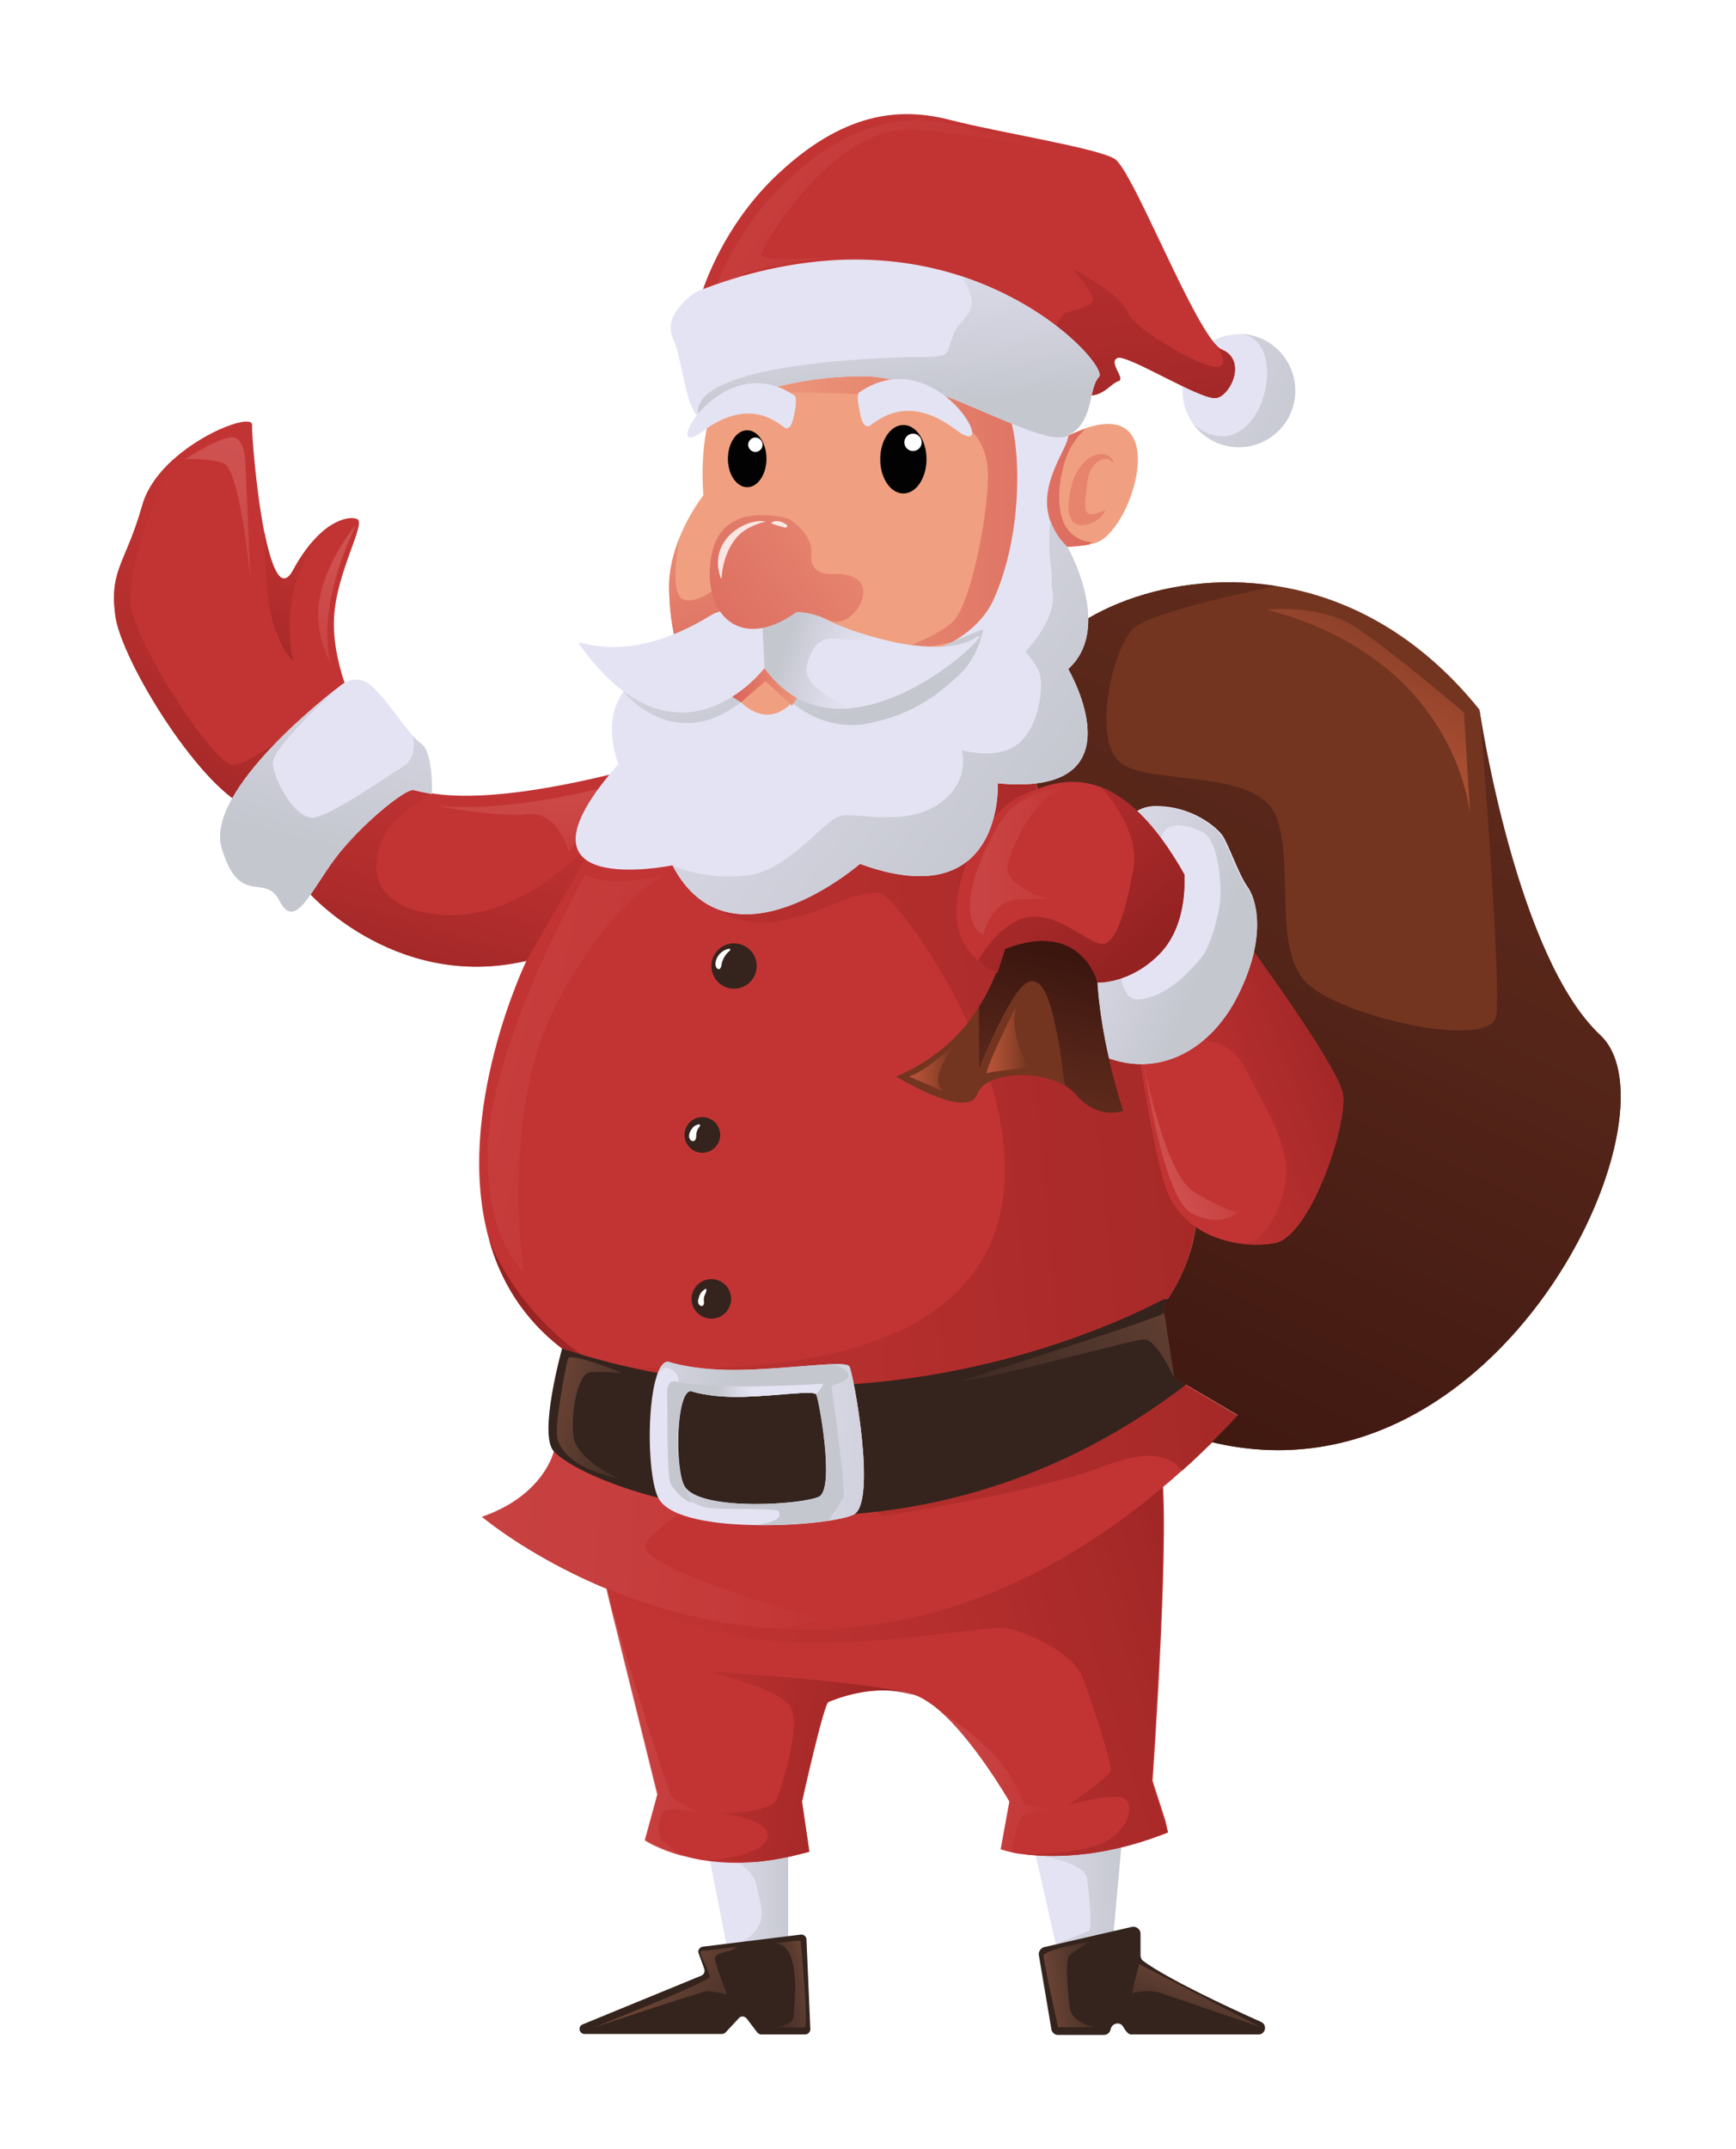 <svg width="274" height="339" viewBox="0 0 274 339" fill="none" xmlns="http://www.w3.org/2000/svg">
<g filter="url(#filter0_d_1_8834)">
<path d="M162.439 284.132L168.069 309.011L174.993 308.326L177.579 280.708L162.439 284.132Z" fill="#E4E3F3"/>
<path d="M163.504 288.697C163.504 288.697 171.112 289.534 171.569 292.349C171.949 295.164 172.406 300.261 171.873 300.566C171.341 300.87 166.7 302.62 166.7 302.62H175.601L176.971 287.403L169.515 285.045L163.504 288.697Z" fill="url(#paint0_linear_1_8834)"/>
<path d="M199.034 314.945C193.404 312.434 184.351 308.174 180.47 305.359C180.166 305.13 180.014 304.826 180.014 304.446V301.022C180.014 300.337 179.329 299.805 178.644 299.957L164.798 303.152C164.265 303.304 163.885 303.837 163.961 304.37L165.939 316.086C166.015 316.619 166.471 316.999 167.004 316.999H174.232C174.764 316.999 175.221 316.619 175.297 316.086C175.525 315.097 176.818 314.869 177.275 315.706C177.655 316.391 178.112 316.923 178.492 316.923H198.578C199.719 316.999 200.1 315.401 199.034 314.945Z" fill="#34241D"/>
<path d="M171.873 302.315C171.873 302.315 164.721 303.533 164.721 304.522C164.721 305.511 167.004 315.782 167.004 315.782H172.862C172.862 315.782 169.134 315.173 168.83 312.663C168.526 310.152 168.069 304.826 168.83 304.37C169.515 303.913 171.873 302.315 171.873 302.315Z" fill="url(#paint1_linear_1_8834)"/>
<path d="M179.786 305.814L178.645 310.455C178.645 310.455 181.155 309.619 183.438 310.455C185.72 311.292 199.035 315.781 199.035 315.781L179.786 305.814Z" fill="url(#paint2_linear_1_8834)"/>
<path d="M124.398 278.884V307.719L115.801 308.48L110.703 282.688L124.398 278.884Z" fill="#E4E3F3"/>
<path d="M124.398 286.72V303.23L123.409 304.904C123.409 304.904 112.377 304.98 117.094 302.317C121.887 299.654 119.833 296.078 119.453 293.643C119.072 291.209 116.485 289.839 116.485 289.839L123.941 285.198L124.398 286.72Z" fill="url(#paint3_linear_1_8834)"/>
<path d="M110.931 303.078L126.376 301.176C126.832 301.1 127.289 301.48 127.289 301.937L127.898 316.088C127.898 316.544 127.517 316.925 127.061 316.925H120.137C119.909 316.925 119.681 316.773 119.529 316.62L117.855 314.414C117.55 314.034 116.942 313.958 116.637 314.338L114.507 316.62C114.355 316.773 114.127 316.849 113.899 316.849H92.291C91.378 316.849 91.15 315.631 91.987 315.327L110.703 307.643C111.083 307.491 111.312 307.034 111.16 306.578L110.247 304.067C110.094 303.686 110.399 303.154 110.931 303.078Z" fill="#34241D"/>
<path d="M115.192 303.763C115.192 303.763 112.833 304.067 112.833 304.904C112.833 305.741 114.735 310.61 114.735 310.61C114.735 310.61 112.225 310.078 111.616 310.078C111.007 310.078 93.813 315.784 93.813 315.784C93.813 315.784 111.92 308.632 111.996 307.871C112.073 307.11 110.094 303.763 110.627 303.763C111.084 303.763 116.485 303.078 116.485 303.078L115.192 303.763Z" fill="url(#paint4_linear_1_8834)"/>
<path d="M121.583 302.622C121.583 302.622 126.376 302.013 126.376 302.165C126.376 302.317 127.669 315.632 126.985 315.784C126.3 315.936 122.344 315.784 122.344 315.784C122.344 315.784 125.159 315.556 125.235 314.11C125.311 312.664 126.833 301.632 121.583 302.622Z" fill="url(#paint5_linear_1_8834)"/>
<path d="M184.351 285.046C184.046 285.198 183.666 285.35 183.362 285.426C173.395 289.23 165.558 289.002 161.298 288.469H161.222C160.613 288.393 160.08 288.317 159.624 288.165C158.559 287.937 157.95 287.709 157.95 287.709L159.32 280.177C159.32 280.177 153.613 270.286 148.059 265.645C147.07 264.808 146.005 264.123 145.092 263.667C144.712 263.515 144.407 263.362 144.027 263.286C138.017 261.308 131.55 264.123 130.789 264.427C130.028 264.732 126.604 280.177 126.604 280.177L127.745 288.089C124.778 288.926 121.963 289.459 119.453 289.687C116.485 289.991 113.899 289.839 111.692 289.535C110.323 289.382 109.029 289.078 107.964 288.774C103.932 287.709 101.801 286.263 101.801 286.263L103.78 279.035L95.715 246.548V246.472L94.65 242.059C95.715 242.212 96.704 242.364 97.769 242.44C144.712 247.994 183.133 226.995 183.133 226.995C184.959 233.919 181.916 276.905 181.916 276.905L183.97 283.296L184.351 285.046Z" fill="#C23434"/>
<path d="M143.951 263.363C137.94 261.385 131.473 264.2 130.713 264.504C129.952 264.808 126.528 280.253 126.528 280.253L127.745 288.089C124.778 288.926 121.963 289.459 119.453 289.687L111.692 289.535C111.92 289.535 120.442 288.774 121.126 285.883C121.887 282.916 113.746 282.079 113.746 282.079C113.746 282.079 121.735 281.927 122.572 279.797C123.409 277.742 126.832 267.319 124.398 264.732C121.887 262.145 111.692 259.635 111.692 259.635C111.692 259.635 140.527 261.537 143.951 263.363Z" fill="url(#paint6_linear_1_8834)"/>
<path opacity="0.5" d="M104.616 286.415C105.529 287.024 107.736 288.774 107.888 288.85C103.856 287.784 101.725 286.339 101.725 286.339L103.703 279.111L95.639 246.624C96.095 248.07 105.149 278.807 106.366 279.72C107.584 280.633 110.475 281.926 110.627 282.002C110.399 281.926 105.073 280.709 104.464 282.002C103.932 283.296 103.703 285.73 104.616 286.415Z" fill="url(#paint7_linear_1_8834)"/>
<path opacity="0.5" d="M166.547 281.394C166.547 281.394 161.754 281.774 161.145 282.839C160.537 283.904 159.624 288.165 159.624 288.165C158.559 287.937 157.95 287.708 157.95 287.708L159.319 280.176C159.319 280.176 153.613 270.286 148.059 265.645C151.103 267.699 155.744 271.122 158.026 274.166C161.678 278.959 161.069 280.481 161.982 280.633C162.895 280.861 166.547 281.394 166.547 281.394Z" fill="url(#paint8_linear_1_8834)"/>
<path d="M184.351 285.045L183.361 285.425C173.395 289.229 165.558 289.001 161.298 288.469H161.222C161.222 288.469 170.047 288.621 174.079 286.719C178.112 284.817 179.101 280.708 177.503 279.719C175.905 278.73 168.602 280.708 168.602 280.708C168.602 280.708 174.992 276.372 175.297 275.382C175.601 274.393 172.253 264.198 170.808 260.47C169.286 256.818 162.743 253.775 159.396 252.938C155.972 252.101 137.18 256.286 121.963 254.916C106.747 253.547 95.639 246.471 95.639 246.471L97.617 242.515C144.56 248.069 182.981 227.07 182.981 227.07C184.807 233.994 181.764 276.98 181.764 276.98L184.351 285.045Z" fill="url(#paint9_linear_1_8834)"/>
<path d="M195.383 219.31C194.013 220.756 192.644 222.201 191.274 223.571C189.676 225.092 188.155 226.614 186.557 227.983C163.428 248.678 141.136 254.004 122.648 252.938C95.03 251.341 76.086 235.287 76.086 235.287C85.9 231.864 87.422 224.94 87.422 224.94L90.922 223.875L94.346 222.886L93.356 220.375L88.715 208.735C82.477 203.942 78.901 197.855 77.151 191.388C71.597 171.302 83.085 147.565 83.085 147.565C62.239 152.434 47.859 136.533 47.099 134.707C46.338 132.881 48.392 115.458 65.358 120.556C66.271 120.86 67.26 121.012 68.249 121.164C86.661 123.979 124.398 109.448 124.398 109.448C131.474 107.013 142.582 107.317 153.994 111.121C156.885 112.034 159.776 113.252 162.591 114.621C163.124 119.414 164.645 122.458 164.645 122.458C168.449 121.621 171.569 121.469 174.156 121.773C175.753 122.99 177.275 124.284 178.721 125.653C181.155 127.936 183.133 130.751 184.731 133.946C186.329 137.141 187.47 140.641 188.383 144.369C189.905 150.684 190.513 157.608 190.665 164.151C190.894 177.465 188.992 189.41 188.231 192.225C186.709 198.159 183.59 201.963 183.59 201.963L185.34 213.3L195.383 219.31Z" fill="#C23434"/>
<path d="M195.382 219.31C194.013 220.756 192.644 222.201 191.274 223.571C189.676 225.092 188.155 226.614 186.557 227.983C185.416 226.31 182.372 224.179 174.612 227.146C163.428 231.483 139.462 235.135 139.462 235.135L98.91 211.626C199.947 216.495 143.114 137.446 138.93 136.913C134.745 136.381 131.321 139.652 122.952 141.326C114.507 143 110.855 136.913 110.855 136.913V135.163L132.995 115.534C132.995 115.534 143.038 113.023 153.842 111.273C156.733 112.186 159.624 113.404 162.439 114.773C162.972 119.566 164.493 122.61 164.493 122.61C168.297 121.773 171.417 121.621 174.003 121.925C175.601 123.142 177.123 124.436 178.568 125.805C181.003 128.088 182.981 130.903 184.579 134.098C186.177 137.294 187.318 140.793 188.231 144.521C189.296 151.825 189.981 158.977 190.513 164.303C190.741 177.617 188.839 189.562 188.079 192.377C186.557 198.311 183.438 202.115 183.438 202.115L185.188 213.452L195.382 219.31Z" fill="url(#paint10_linear_1_8834)"/>
<path d="M94.802 127.251L83.085 147.565C62.239 152.434 47.859 136.533 47.099 134.707C46.338 132.881 48.392 115.458 65.358 120.556C66.271 120.86 67.26 121.012 68.249 121.164C68.249 121.164 63.837 123.827 61.706 126.186C59.576 128.544 55.391 138.967 69.314 140.261C83.009 141.63 94.422 127.707 94.802 127.251Z" fill="url(#paint11_linear_1_8834)"/>
<path opacity="0.5" d="M104.693 134.021C104.693 134.021 96.4 136.228 92.367 134.021C92.367 134.021 77.988 159.433 77.075 176.095C76.238 191.311 82.629 196.561 82.629 196.561C82.629 196.561 79.129 172.519 87.118 155.857C95.182 139.271 104.693 134.021 104.693 134.021Z" fill="url(#paint12_linear_1_8834)"/>
<path opacity="0.5" d="M129.8 251.493L122.648 252.862C95.03 251.265 76.086 235.211 76.086 235.211C85.9 231.864 87.422 224.94 87.422 224.94L90.922 223.875L114.812 230.722C114.812 230.722 104.084 235.744 101.878 239.472C99.595 243.276 129.8 251.493 129.8 251.493Z" fill="url(#paint13_linear_1_8834)"/>
<path d="M159.396 221.592L93.356 220.375L88.715 208.734C82.477 203.941 78.901 197.855 77.151 191.388C77.151 191.388 85.292 215.354 115.42 218.016C145.473 220.679 159.396 221.592 159.396 221.592Z" fill="url(#paint14_linear_1_8834)"/>
<path d="M69.086 123.142C69.086 123.142 78.597 124.968 83.314 124.436C88.031 123.903 89.781 130.294 89.781 130.294L97.389 119.643C97.389 119.643 81.792 124.284 69.086 123.142Z" fill="url(#paint15_linear_1_8834)"/>
<path d="M88.715 208.736C88.715 208.736 84.911 222.354 87.422 224.941C94.117 231.941 142.886 248.374 187.166 214.442C187.166 214.442 187.622 198.997 183.362 201.128C179.101 203.258 138.017 224.789 88.715 208.736Z" fill="#34241D"/>
<path d="M98.302 212.616C98.302 212.616 89.933 209.192 89.628 210.333C89.324 211.475 87.498 220.757 87.954 222.811C88.411 224.865 90.541 226.767 93.128 227.832C95.715 228.898 97.769 229.278 97.769 229.278C97.769 229.278 90.693 226.235 90.465 222.278C90.161 218.322 91.226 212.692 93.128 212.464C95.03 212.312 98.302 212.616 98.302 212.616Z" fill="url(#paint16_linear_1_8834)"/>
<path d="M151.635 213.833C151.635 213.833 180.623 204.703 183.514 203.257C184.731 202.649 185.34 213.376 185.34 213.376C185.34 213.376 182.601 207.29 180.623 207.29C178.644 207.29 156.124 213.681 151.635 213.833Z" fill="url(#paint17_linear_1_8834)"/>
<path d="M134.06 211.55C133.908 211.246 133.071 211.169 131.854 211.169C128.811 211.246 123.104 211.93 117.474 212.082C109.562 212.311 105.453 210.789 105.453 210.789C104.693 210.789 104.084 211.702 103.627 213.148C102.03 218.093 102.258 229.505 104.008 232.472C105.758 235.44 112.681 236.505 119.529 236.581C123.713 236.657 127.821 236.353 130.789 235.896C132.615 235.592 134.06 235.288 134.745 234.907C138.473 233.081 134.669 212.463 134.06 211.55ZM129.267 232.092C126.756 233.309 111.007 234.451 108.192 230.646C108.116 230.57 108.116 230.494 108.04 230.418C106.518 227.755 106.671 215.354 109.105 215.43C109.105 215.43 111.92 216.495 117.398 216.343C122.876 216.191 128.43 215.278 128.887 215.963C129.191 216.571 131.854 230.799 129.267 232.092Z" fill="#E4E3F3"/>
<path d="M134.06 211.55C133.452 210.561 125.387 211.854 117.474 212.082C109.562 212.311 105.453 210.789 105.453 210.789C104.693 210.789 104.084 211.702 103.627 213.148C103.704 212.995 104.464 211.398 105.606 211.854C106.823 212.387 107.051 212.919 107.051 213.908C107.051 214.898 105.149 215.43 105.301 216.115C105.453 216.876 105.377 228.44 105.834 229.886C106.29 231.331 109.486 233.69 112.301 233.918C115.116 234.146 122.8 233.842 122.952 234.451C123.028 235.059 123.713 235.82 119.453 236.581C126.148 236.657 132.843 235.82 134.745 234.907C138.473 233.081 134.669 212.463 134.06 211.55ZM129.267 232.092C126.68 233.385 110.399 234.451 107.964 230.418C106.442 227.755 106.595 215.354 109.029 215.43C109.029 215.43 111.844 216.495 117.322 216.343C122.8 216.191 128.354 215.278 128.811 215.963C129.191 216.571 131.854 230.799 129.267 232.092Z" fill="url(#paint18_linear_1_8834)"/>
<path d="M128.811 215.962C128.354 215.278 122.8 216.191 117.322 216.343C111.844 216.495 109.029 215.43 109.029 215.43C106.671 215.354 106.443 227.755 107.964 230.418C108.04 230.494 108.04 230.57 108.116 230.646C108.421 231.94 109.181 233.081 109.181 233.081C107.432 232.396 106.366 230.95 105.834 229.961C105.225 229.048 105.377 217.864 105.301 216.191C105.225 214.517 105.606 213.604 107.051 213.984C112.986 215.43 129.191 214.288 129.8 214.288C130.332 214.212 128.811 215.962 128.811 215.962Z" fill="url(#paint19_linear_1_8834)"/>
<path d="M134.669 234.907C133.984 235.287 132.539 235.591 130.713 235.896C130.713 235.896 132.539 233.461 133.071 232.244C133.604 230.95 131.321 215.201 131.245 214.821C131.169 214.364 133.604 214.136 133.908 213.147C134.212 212.158 131.93 211.321 131.778 211.245C132.995 211.245 133.832 211.321 133.984 211.626C134.669 212.462 138.473 233.081 134.669 234.907Z" fill="url(#paint20_linear_1_8834)"/>
<path d="M119.337 149.211C119.793 147.29 118.604 145.363 116.683 144.907C114.761 144.451 112.834 145.639 112.378 147.561C111.922 149.482 113.111 151.41 115.032 151.865C116.954 152.321 118.881 151.133 119.337 149.211Z" fill="#34241D"/>
<path d="M110.855 177.845C112.41 177.845 113.67 176.585 113.67 175.03C113.67 173.475 112.41 172.215 110.855 172.215C109.301 172.215 108.04 173.475 108.04 175.03C108.04 176.585 109.301 177.845 110.855 177.845Z" fill="#34241D"/>
<path d="M114.481 203.098C115.699 201.88 115.699 199.905 114.481 198.687C113.263 197.469 111.288 197.469 110.069 198.687C108.851 199.905 108.851 201.88 110.069 203.098C111.288 204.316 113.263 204.316 114.481 203.098Z" fill="#34241D"/>
<path d="M110.323 173.355C109.79 173.432 109.41 173.736 109.105 174.192C108.801 174.649 108.573 175.334 108.953 175.79C109.182 176.094 109.638 176.094 109.79 175.714C109.942 175.334 109.866 174.953 109.942 174.649C110.018 174.268 110.247 173.888 110.475 173.66C110.551 173.508 110.475 173.355 110.323 173.355Z" fill="white"/>
<path d="M115.04 145.662C114.279 145.814 113.67 146.27 113.29 146.879C112.986 147.335 112.681 148.324 113.214 148.781C113.67 149.161 113.899 148.401 113.899 148.02C114.127 147.183 114.507 146.499 115.192 145.966C115.344 145.814 115.192 145.586 115.04 145.662Z" fill="white"/>
<path d="M111.464 199.376C111.388 199.3 111.312 199.3 111.236 199.376C110.779 199.681 110.475 200.061 110.323 200.594C110.171 201.05 110.018 201.659 110.551 201.963C110.779 202.115 111.008 201.963 111.084 201.735C111.16 201.507 111.084 201.278 111.084 200.974C111.084 200.67 111.16 200.442 111.312 200.137C111.312 200.061 111.616 199.452 111.464 199.376Z" fill="white"/>
<path d="M191.274 223.494C192.644 222.125 194.013 220.755 195.382 219.234L185.34 213.299L183.59 201.963C183.59 201.963 186.709 198.083 188.231 192.225C189.524 187.127 194.47 153.575 184.731 133.946C183.133 130.75 181.155 127.935 178.721 125.653C177.275 124.283 175.677 122.99 174.156 121.773C171.569 121.468 168.449 121.621 164.645 122.457C164.645 122.457 163.124 119.414 162.591 114.621C162.211 111.121 162.287 106.632 163.885 101.687C166.243 94.231 182.905 85.481 201.469 88.449C212.273 90.123 223.761 95.829 233.5 107.926C233.652 109.143 239.434 147.108 252.596 159.357C265.835 171.759 236.695 234.374 191.274 223.494Z" fill="#733520"/>
<path d="M191.274 223.494C192.644 222.125 194.013 220.755 195.382 219.234L185.34 213.299L183.59 201.963C183.59 201.963 186.709 198.083 188.231 192.225C189.524 187.127 194.47 153.575 184.731 133.946C183.133 130.75 181.155 127.935 178.721 125.653C177.275 124.283 175.677 122.99 174.156 121.773C171.569 121.468 168.449 121.621 164.645 122.457C164.645 122.457 163.124 119.414 162.591 114.621C162.211 111.121 162.287 106.632 163.885 101.687C166.243 94.231 182.905 85.481 201.469 88.449C201.013 88.525 182.068 92.253 178.873 95.144C175.601 98.111 172.025 113.556 177.351 116.675C182.677 119.795 198.654 117.36 201.469 124.892C204.284 132.424 200.936 145.434 206.034 150.836C211.131 156.314 235.326 161.792 236.163 156.238C236.999 150.76 233.652 109.143 233.5 107.85C233.652 109.067 239.434 147.032 252.596 159.281C265.835 171.759 236.695 234.374 191.274 223.494Z" fill="url(#paint21_linear_1_8834)"/>
<path d="M199.947 92.177C199.947 92.177 208.469 91.112 214.403 95.22C220.413 99.329 231.065 108.382 231.065 108.382L232.054 124.968C232.13 124.968 230.532 100.166 199.947 92.177Z" fill="url(#paint22_linear_1_8834)"/>
<path d="M201.241 192.073C199.263 192.453 196.828 192.453 194.393 191.921C189.981 191.008 185.644 188.345 183.97 183.247C181.383 175.259 178.873 155.934 178.873 155.934L188.079 146.195L193.633 140.337C193.633 140.337 211.208 163.77 211.968 168.716C212.653 173.585 206.795 191.008 201.241 192.073Z" fill="#C23434"/>
<path d="M201.241 192.073C199.263 192.453 196.828 192.453 194.393 191.92C194.546 191.92 197.132 192.301 198.502 191.388C199.871 190.475 203.143 185.606 202.991 180.432C202.839 175.258 198.958 169.4 196.372 164.303C193.785 159.281 188.079 160.042 188.079 160.042V146.119L193.633 140.261C193.633 140.261 211.208 163.694 211.968 168.639C212.653 173.585 206.795 191.007 201.241 192.073Z" fill="url(#paint23_linear_1_8834)"/>
<path d="M180.623 164.379C180.623 164.379 183.97 181.193 188.307 183.932C192.644 186.595 195.306 187.28 195.306 187.28C195.306 187.28 192.491 189.866 187.926 187.28C183.514 184.617 180.623 164.379 180.623 164.379Z" fill="url(#paint24_linear_1_8834)"/>
<path d="M195.383 153.044C190.589 162.63 181.079 166.891 171.949 161.489C169.819 160.196 168.297 158.598 167.232 156.848C163.732 150.99 165.178 143.534 165.178 143.534L176.134 130.219C176.134 130.219 176.21 129.687 176.362 128.926C176.818 126.872 178.264 123.144 182.449 123.144C188.155 123.144 192.035 126.491 192.948 127.785C193.861 129.078 195.535 133.947 196.828 135.773C198.198 137.523 200.176 143.457 195.383 153.044Z" fill="#E4E3F3"/>
<path d="M195.383 153.044C190.589 162.63 181.079 166.891 171.949 161.489C169.819 160.196 168.297 158.598 167.232 156.848L165.939 152.663L173.243 146.501L176.742 148.479C176.742 148.479 176.895 153.805 179.558 153.653C182.22 153.5 185.492 152.055 189.676 146.957C191.046 145.36 192.644 139.73 192.644 137.067C192.644 134.099 192.111 128.241 189.676 127.176C183.438 124.361 183.209 128.469 183.209 128.469L178.873 131.893L176.21 129.002C176.666 126.948 178.112 123.22 182.296 123.22C188.003 123.22 191.883 126.567 192.796 127.861C193.709 129.154 195.383 134.023 196.676 135.849C198.198 137.523 200.176 143.458 195.383 153.044Z" fill="url(#paint25_linear_1_8834)"/>
<path d="M177.275 171.227C177.275 171.227 173.243 172.749 169.819 168.641C169.362 168.108 168.754 167.652 168.145 167.271C163.732 164.684 155.515 165.065 154.222 168.641C152.7 172.749 141.44 165.826 141.44 165.826C147.831 163.087 151.94 158.978 154.526 154.794C158.939 147.87 159.32 141.023 159.32 141.023C159.32 141.023 173.09 136.838 173.09 147.87C173.09 158.978 177.275 171.227 177.275 171.227Z" fill="#733520"/>
<path d="M177.275 171.227C177.275 171.227 173.243 172.749 169.819 168.641C169.362 168.108 168.754 167.652 168.145 167.271C167.689 165.521 167.689 163.543 167.156 160.804C166.243 155.935 165.102 149.772 162.287 150.913C159.472 152.055 154.526 164.532 154.526 164.532V154.794C158.939 147.87 159.32 141.023 159.32 141.023C159.32 141.023 173.09 136.838 173.09 147.87C173.09 158.978 177.275 171.227 177.275 171.227Z" fill="url(#paint26_linear_1_8834)"/>
<path d="M160.309 154.87C160.309 154.87 154.983 165.598 155.82 165.293C156.657 164.989 162.363 164.38 162.363 164.38C162.363 164.38 159.32 159.815 160.309 154.87Z" fill="url(#paint27_linear_1_8834)"/>
<path d="M150.874 160.576C150.874 160.576 146.462 164.761 143.495 165.826L148.972 168.184C148.972 168.108 145.929 167.119 150.874 160.576Z" fill="url(#paint28_linear_1_8834)"/>
<path d="M55.391 106.481C55.924 107.85 56.304 108.611 56.304 108.611L56.228 108.687L39.795 123.599C32.263 121.393 19.1 100.318 18.187 93.014C17.274 85.787 19.861 84.874 22.448 75.744C23.209 73.005 25.111 70.494 27.393 68.44C32.643 63.723 39.871 61.364 39.795 63.038C39.718 64.332 40.403 73.233 41.697 79.852C42.838 85.482 44.359 89.439 46.262 85.939C48.316 82.135 50.522 79.928 52.348 78.787C54.174 77.646 55.696 77.57 56.38 77.874C57.826 78.559 53.109 86.167 52.728 93.395C52.5 97.275 53.565 101.46 54.631 104.427L54.707 104.655C54.935 105.34 55.239 105.948 55.391 106.481Z" fill="#C23434"/>
<path d="M29.219 68.44C29.219 68.44 33.556 65.549 36.143 65.016C38.729 64.483 38.729 69.048 38.729 69.048L39.566 88.069C39.566 88.069 37.969 69.885 35.23 69.048C32.567 68.211 29.219 68.44 29.219 68.44Z" fill="url(#paint29_linear_1_8834)"/>
<path d="M56.228 78.711C56.228 78.711 51.816 83.885 50.522 90.047C49.305 96.21 52.272 100.699 52.272 100.699C52.272 100.699 49.305 93.471 56.228 78.711Z" fill="url(#paint30_linear_1_8834)"/>
<path d="M56.228 108.687L39.795 123.599C32.263 121.393 19.1 100.318 18.187 93.014C17.274 85.786 19.861 84.873 22.448 75.743C23.209 73.004 25.111 70.494 27.393 68.439C27.393 68.439 18.796 85.71 21.002 93.014C23.209 100.394 33.328 115.61 36.447 116.599C39.566 117.512 54.554 104.35 54.554 104.35L54.631 104.578L55.315 106.481L56.228 108.687Z" fill="url(#paint31_linear_1_8834)"/>
<path d="M46.261 100.242C46.185 100.166 44.816 99.253 43.218 94.612C41.62 89.895 41.697 79.852 41.697 79.852C42.838 85.482 44.359 89.439 46.261 85.939C48.316 82.135 50.522 79.928 52.348 78.787C43.142 87.613 46.185 100.014 46.261 100.242Z" fill="url(#paint32_linear_1_8834)"/>
<path d="M68.173 121.241C68.173 121.241 66.499 120.937 65.282 120.632C63.989 120.328 56.761 126.263 52.881 131.436C49.001 136.61 46.566 142.848 44.131 138.131C41.773 133.49 37.892 139.273 35.001 129.838C32.186 120.632 52.576 105.036 53.489 104.351C53.489 104.351 56.076 101.764 58.815 104.351C61.022 106.405 63.38 110.133 65.206 112.111C65.662 112.644 66.043 113.024 66.423 113.252C68.401 114.546 68.173 121.241 68.173 121.241Z" fill="#E4E3F3"/>
<path d="M68.173 121.241C68.173 121.241 66.499 120.936 65.282 120.632C63.989 120.328 56.761 126.262 52.881 131.436C49.001 136.609 46.566 142.848 44.131 138.131C41.773 133.49 37.892 139.272 35.001 129.838C32.186 120.632 52.576 105.035 53.489 104.351C52.881 104.883 42.99 113.861 43.066 116.372C43.142 118.958 46.642 125.425 49.609 124.969C52.5 124.512 61.782 118.045 63.837 116.752C65.891 115.459 65.206 112.111 65.206 112.111C65.662 112.644 66.043 113.024 66.423 113.252C68.401 114.546 68.173 121.241 68.173 121.241Z" fill="url(#paint33_linear_1_8834)"/>
<path d="M183.057 146.425C178.416 151.218 173.243 150.99 173.243 150.99C173.243 150.99 170.808 140.947 158.635 145.664L157.418 149.468C157.418 149.468 155.896 148.935 154.374 147.566C152.548 145.968 150.646 143.229 150.951 138.969C151.559 130.98 156.961 123.22 161.45 121.394C164.037 120.329 168.373 118.122 173.775 120.176C177.732 121.698 182.22 125.578 186.937 133.947C186.861 133.947 187.698 141.632 183.057 146.425Z" fill="#C23434"/>
<path d="M183.057 146.424C178.416 151.217 173.243 150.989 173.243 150.989C173.243 150.989 170.808 140.946 158.635 145.663L157.418 149.467C157.418 149.467 155.896 148.935 154.374 147.565C155.515 145.435 157.494 142.848 160.309 141.327C165.634 138.512 171.417 144.674 173.775 144.902C176.134 145.207 177.655 139.653 178.873 133.186C180.09 126.719 173.775 120.176 173.775 120.176C177.731 121.697 182.22 125.578 186.937 133.947C186.861 133.947 187.698 141.631 183.057 146.424Z" fill="url(#paint34_linear_1_8834)"/>
<path opacity="0.5" d="M168.906 120.176C168.906 120.176 161.298 119.872 157.646 126.111C153.994 132.273 152.853 136.838 153.157 139.805C153.385 142.773 155.211 143.457 155.211 143.457C155.211 143.457 156.429 137.827 160.993 137.827C165.558 137.827 165.558 137.827 165.558 137.827C165.558 137.827 158.787 135.925 159.015 132.882C159.244 129.839 164.037 120.176 168.906 120.176Z" fill="url(#paint35_linear_1_8834)"/>
<path d="M204.436 57.636C204.436 62.581 200.404 66.538 195.535 66.538C192.644 66.538 190.057 65.168 188.459 63.038C187.318 61.516 186.633 59.69 186.633 57.636C186.633 52.691 190.665 48.734 195.535 48.734C200.404 48.658 204.436 52.691 204.436 57.636Z" fill="#E4E3F3"/>
<path d="M192.035 58.777C189.753 59.31 177.884 51.778 176.362 52.462C174.84 53.147 177.732 55.81 176.514 56.114C175.297 56.419 173.547 59.386 170.58 58.016C169.971 57.712 167.232 57.027 163.124 56.114C146.842 52.386 109.942 44.93 109.942 44.93C109.942 44.93 110.095 44.169 110.551 42.8C111.844 38.844 115.344 30.17 123.333 22.942C133.984 13.204 142.81 13.052 150.114 14.954C157.418 16.856 172.938 19.291 175.906 21.04C178.568 22.638 186.861 43.941 191.426 49.8C191.578 50.028 191.731 50.18 191.883 50.332C192.263 50.788 192.644 51.093 192.948 51.169C196.752 52.843 194.317 58.245 192.035 58.777Z" fill="#C23434"/>
<path d="M192.035 58.778C189.752 59.31 177.884 51.778 176.362 52.463C174.84 53.148 177.732 55.81 176.514 56.115C175.297 56.419 173.547 59.386 170.58 58.017C169.971 57.712 167.232 57.028 163.124 56.115C162.287 55.354 161.754 54.897 161.754 54.897C161.754 54.897 167.613 45.615 168.069 45.387C168.526 45.159 172.254 44.474 172.482 43.409C172.71 42.344 169.362 38.388 169.21 38.312C169.362 38.388 176.971 42.42 177.96 45.235C179.025 48.05 190.513 54.517 192.415 53.832C193.861 53.3 192.491 51.322 191.807 50.333C192.187 50.789 192.568 51.093 192.872 51.169C196.752 52.843 194.317 58.245 192.035 58.778Z" fill="url(#paint36_linear_1_8834)"/>
<path opacity="0.5" d="M176.286 21.954C176.286 21.954 156.352 17.084 143.875 16.476C131.397 15.791 119.909 35.268 120.137 36.257C120.365 37.322 131.017 36.561 131.017 36.561C131.017 36.561 118.007 38.311 117.322 39.3C116.714 40.289 120.898 42.039 120.898 42.039L112.073 43.789C113.366 39.833 116.866 31.16 124.854 23.932C135.506 14.193 144.331 14.041 151.635 15.943C158.787 17.845 173.243 20.128 176.286 21.954Z" fill="url(#paint37_linear_1_8834)"/>
<path d="M172.786 81.677C172.558 81.754 172.254 81.83 172.025 81.83C170.351 82.134 168.449 82.21 168.449 82.21L167.613 87.46C167.613 87.46 167.308 88.068 166.776 89.133C164.721 93.166 159.091 103.285 151.864 107.698C142.81 113.252 118.692 117.816 113.29 110.513C110.018 106.1 108.04 102.144 106.823 97.959C106.062 95.144 105.682 92.253 105.606 88.981C105.53 86.014 106.29 83.275 107.203 80.917C108.801 76.884 111.007 74.145 111.007 74.145C109.942 58.092 116.561 54.06 116.561 54.06C137.408 36.865 152.472 45.234 160.841 53.984C165.939 59.309 168.526 64.711 168.526 64.711C169.515 64.255 170.428 63.874 171.264 63.57C185.34 58.777 178.568 80.232 172.786 81.677Z" fill="#F0A080"/>
<path d="M172.254 81.525L171.949 81.906C170.275 82.21 168.373 82.286 168.373 82.286L167.536 87.536C167.536 87.536 167.232 88.145 166.7 89.21L162.591 94.84L137.788 99.785C138.397 99.633 147.907 96.894 150.646 93.775C153.461 90.579 156.276 75.515 155.896 70.113C155.515 64.711 152.168 61.668 144.94 59.538C137.712 57.407 119.605 58.016 119.605 58.016L118.768 54.745L123.333 52.386L128.963 50.408L137.56 49.267L146.614 49.571L160.841 54.06C165.939 59.386 168.526 64.787 168.526 64.787C169.515 64.331 170.428 63.95 171.264 63.646C170.352 64.559 169.439 65.7 168.83 66.918C167.384 69.809 166.547 74.906 167.765 78.178C169.058 81.449 172.254 81.525 172.254 81.525Z" fill="url(#paint38_linear_1_8834)"/>
<path d="M114.431 94.079L106.823 97.959C106.062 95.144 105.682 92.253 105.606 88.982C105.53 86.014 106.29 83.275 107.203 80.917C107.203 80.917 105.606 89.514 107.736 90.503C109.866 91.492 113.366 88.525 113.366 88.525L114.431 94.079Z" fill="url(#paint39_linear_1_8834)"/>
<path d="M168.602 101.536C168.602 101.536 180.47 121.774 157.494 119.567C157.494 119.567 158.483 140.566 135.734 132.273C135.734 132.273 115.268 150 106.138 132.501C106.138 132.501 78.444 138.207 97.617 116.524C97.617 116.524 94.802 109.981 98.454 105.035C100.052 102.905 102.791 101.003 107.508 100.09C121.659 97.275 114.431 99.634 113.518 101.307C113.442 101.46 113.366 101.612 113.442 101.764C113.746 102.449 115.04 104.959 116.942 106.785C119.072 108.764 121.887 109.905 125.007 106.861C125.92 105.948 126.909 104.655 127.822 102.905C127.822 102.905 128.506 100.318 133.071 100.775C136.951 101.155 148.136 100.471 154.146 94.384C155.287 93.243 156.276 91.873 156.961 90.276C161.222 80.461 161.069 68.364 159.7 62.886C159.7 62.886 158.863 61.517 162.667 61.364C166.395 61.212 168.678 63.038 168.602 64.712C168.602 64.788 168.602 64.788 168.602 64.864C168.449 66.538 165.254 70.646 165.254 75.135C165.254 79.624 168.373 82.287 168.373 82.287C168.373 82.287 175.829 94.993 168.602 101.536Z" fill="#E4E3F3"/>
<path d="M116.942 106.786C106.138 115.078 98.378 105.036 98.378 105.036L113.442 101.308C113.366 101.46 113.29 101.612 113.366 101.764C113.67 102.449 115.04 104.96 116.942 106.786Z" fill="url(#paint40_linear_1_8834)"/>
<path d="M155.211 95.221C155.211 95.221 154.526 99.633 151.179 102.677C147.831 105.72 143.951 108.763 136.951 110.133C130.028 111.426 125.235 107.013 125.083 106.861C125.996 105.948 126.985 104.655 127.898 102.905C127.898 102.905 128.582 100.318 133.147 100.775C137.028 101.155 141.897 101.307 150.57 97.123L155.211 95.221Z" fill="url(#paint41_linear_1_8834)"/>
<path d="M168.449 82.211C168.449 82.211 166.7 80.765 165.787 78.103C165.634 78.939 165.634 79.776 165.634 80.537C165.558 82.135 165.634 83.809 165.863 85.406C166.015 86.395 166.091 87.385 165.939 88.297C166.015 88.526 166.091 88.83 166.091 89.134C167.004 93.623 161.83 98.797 161.83 98.797C161.83 98.797 162.591 99.406 163.808 101.536C165.026 103.666 164.037 110.818 160.613 113.405C157.189 115.991 151.787 114.318 151.787 114.318C151.787 114.318 153.385 119.263 148.135 122.839C142.81 126.415 135.582 124.208 132.843 124.665C130.104 125.121 124.702 133.262 117.931 134.099C111.16 134.936 106.138 132.501 106.138 132.501C115.344 150 135.734 132.273 135.734 132.273C158.483 140.566 157.494 119.567 157.494 119.567C180.47 121.774 168.602 101.536 168.602 101.536C175.829 94.993 168.449 82.211 168.449 82.211Z" fill="url(#paint42_linear_1_8834)"/>
<path d="M116.942 106.785L120.822 103.437L125.007 107.317L127.898 102.905L123.333 99.785L119.529 98.948L115.725 102.752L114.431 105.187L116.942 106.785Z" fill="url(#paint43_linear_1_8834)"/>
<path d="M134.365 107.698C129.419 108.155 124.55 106.709 120.67 101.383C120.67 101.383 106.975 119.415 91.454 97.655C90.389 96.134 97.997 101.764 112.149 93.09C115.801 90.884 119.605 93.775 120.518 94.536C120.67 94.612 120.67 94.688 120.67 94.688C120.67 94.688 124.17 90.199 129.267 93.166C131.778 94.612 136.495 96.362 141.364 97.351C146.157 98.264 151.027 98.416 153.842 96.666C157.722 94.156 146.081 106.557 134.365 107.698Z" fill="#E4E3F3"/>
<path d="M134.365 107.698C129.419 108.155 124.55 106.709 120.67 101.383L120.365 95.221L120.518 94.536C120.67 94.612 120.67 94.688 120.67 94.688C120.67 94.688 124.17 90.199 129.267 93.166C131.778 94.612 136.495 96.362 141.364 97.351C141.364 97.351 135.886 97.123 132.995 96.818C130.104 96.514 128.43 96.894 127.365 100.851C126.3 104.655 134.365 107.698 134.365 107.698Z" fill="url(#paint44_linear_1_8834)"/>
<path d="M131.321 86.547C140.375 86.015 134.973 95.677 130.941 93.851C127.517 92.33 125.691 92.558 125.691 92.558C116.714 99.025 110.627 92.71 112.301 83.58C113.975 74.45 124.55 77.874 124.55 77.874C124.55 77.874 128.43 80.233 128.05 83.504C127.746 86.852 131.321 86.547 131.321 86.547Z" fill="url(#paint45_linear_1_8834)"/>
<path d="M173.471 55.43C171.645 57.408 172.786 62.582 168.525 64.712C166.623 65.701 162.287 63.951 157.113 61.745C150.494 58.93 142.505 55.354 136.191 55.354C124.93 55.354 115.648 58.702 111.996 61.517C111.312 62.049 110.703 62.125 110.247 61.745C108.192 60.299 107.66 52.463 106.214 49.343C104.388 45.539 109.866 42.039 109.866 42.039C117.855 38.844 125.311 37.398 131.93 37.018C139.462 36.638 146.005 37.703 151.635 39.529C166.623 44.474 174.536 54.289 173.471 55.43Z" fill="#E4E3F3"/>
<path d="M173.471 55.429C171.645 57.408 172.786 62.581 168.526 64.712C166.623 65.701 162.287 63.951 157.113 61.744C150.494 58.929 142.505 55.353 136.191 55.353C124.93 55.353 115.648 58.701 111.997 61.516C111.312 62.049 110.703 62.125 110.247 61.744C108.268 53.756 135.962 52.386 145.473 52.31C146.994 52.31 149.657 52.462 149.733 50.941C149.733 50.941 150.418 48.962 150.57 48.506C151.027 47.213 153.537 45.539 153.385 43.637C153.309 41.735 151.635 39.528 151.635 39.528C166.623 44.474 174.536 54.288 173.471 55.429Z" fill="url(#paint46_linear_1_8834)"/>
<path d="M142.582 73.842C144.598 73.842 146.233 71.423 146.233 68.44C146.233 65.457 144.598 63.038 142.582 63.038C140.565 63.038 138.93 65.457 138.93 68.44C138.93 71.423 140.565 73.842 142.582 73.842Z" fill="#020203"/>
<path d="M144.103 67.146C144.859 67.146 145.473 66.533 145.473 65.777C145.473 65.02 144.859 64.407 144.103 64.407C143.347 64.407 142.734 65.02 142.734 65.777C142.734 66.533 143.347 67.146 144.103 67.146Z" fill="white"/>
<path d="M117.931 72.852C119.612 72.852 120.974 70.842 120.974 68.363C120.974 65.884 119.612 63.874 117.931 63.874C116.25 63.874 114.888 65.884 114.888 68.363C114.888 70.842 116.25 72.852 117.931 72.852Z" fill="#020203"/>
<path d="M120.365 66.157C120.365 66.766 119.833 67.298 119.224 67.298C118.616 67.298 118.083 66.766 118.083 66.157C118.083 65.548 118.616 65.016 119.224 65.016C119.833 65.016 120.365 65.548 120.365 66.157Z" fill="white"/>
<path d="M135.658 60.679C135.658 60.679 136.038 63.95 137.332 63.114C138.625 62.277 143.266 58.016 150.874 63.798C158.483 69.504 147.907 49.495 135.658 57.864C135.049 58.168 135.658 60.679 135.658 60.679Z" fill="#E4E3F3"/>
<path d="M125.387 61.136C125.387 61.136 125.007 64.255 123.789 63.418C122.572 62.581 118.159 58.625 110.931 64.027C103.704 69.429 113.746 50.484 125.387 58.397C125.92 58.777 125.387 61.136 125.387 61.136Z" fill="#E4E3F3"/>
<g opacity="0.46">
<path d="M175.829 69.124C175.525 67.679 174.003 67.374 172.71 67.831C170.808 68.592 169.591 70.722 169.134 72.624C168.678 74.222 167.917 78.33 170.275 78.787C171.645 79.091 174.003 77.95 174.384 76.58C174.384 76.504 174.308 76.428 174.308 76.504C173.547 76.733 172.025 77.645 171.493 76.733C171.036 75.972 171.417 73.994 171.493 73.233C171.569 72.244 171.645 71.331 172.025 70.418C172.634 69.048 174.536 67.298 175.829 69.2C175.753 69.276 175.829 69.2 175.829 69.124Z" fill="#D9635A"/>
</g>
<g opacity="0.82">
<path d="M120.822 78.254C118.768 77.949 116.409 79.091 115.04 80.536C113.29 82.438 112.909 84.721 113.746 87.155C113.746 87.231 113.899 87.231 113.899 87.155C113.975 85.253 114.659 82.971 115.801 81.373C117.094 79.547 118.768 78.862 120.822 78.254Z" fill="white"/>
</g>
<g opacity="0.82">
<path d="M121.811 78.558C122.268 78.787 122.876 78.939 123.409 79.091C123.561 79.167 124.17 79.395 124.246 79.015C124.246 78.939 124.246 78.787 124.17 78.787C123.561 78.33 122.572 77.95 121.811 78.406C121.735 78.406 121.735 78.558 121.811 78.558Z" fill="white"/>
</g>
<path d="M204.436 57.636C204.436 62.581 200.404 66.537 195.535 66.537C192.644 66.537 190.057 65.168 188.459 63.038C198.806 71.102 204.512 49.267 195.535 48.658C200.404 48.658 204.436 52.691 204.436 57.636Z" fill="url(#paint47_linear_1_8834)"/>
</g>
<defs>
<filter id="filter0_d_1_8834" x="0.6" y="0.6" width="272.605" height="337.799" filterUnits="userSpaceOnUse" color-interpolation-filters="sRGB">
<feFlood flood-opacity="0" result="BackgroundImageFix"/>
<feColorMatrix in="SourceAlpha" type="matrix" values="0 0 0 0 0 0 0 0 0 0 0 0 0 0 0 0 0 0 127 0" result="hardAlpha"/>
<feOffset dy="4"/>
<feGaussianBlur stdDeviation="8.7"/>
<feComposite in2="hardAlpha" operator="out"/>
<feColorMatrix type="matrix" values="0 0 0 0 0 0 0 0 0 0 0 0 0 0 0 0 0 0 0.75 0"/>
<feBlend mode="normal" in2="BackgroundImageFix" result="effect1_dropShadow_1_8834"/>
<feBlend mode="normal" in="SourceGraphic" in2="effect1_dropShadow_1_8834" result="shape"/>
</filter>
<linearGradient id="paint0_linear_1_8834" x1="151.29" y1="294.403" x2="179.016" y2="293.766" gradientUnits="userSpaceOnUse">
<stop stop-color="#E4E3F3"/>
<stop offset="0.377" stop-color="#DBDBE9"/>
<stop offset="1" stop-color="#C5C7CF"/>
</linearGradient>
<linearGradient id="paint1_linear_1_8834" x1="155.236" y1="311.427" x2="177.678" y2="308.327" gradientUnits="userSpaceOnUse">
<stop stop-color="#B06543"/>
<stop offset="0.031" stop-color="#AA6343"/>
<stop offset="0.37" stop-color="#754938"/>
<stop offset="0.656" stop-color="#51362C"/>
<stop offset="0.875" stop-color="#3C2922"/>
<stop offset="1" stop-color="#34241D"/>
</linearGradient>
<linearGradient id="paint2_linear_1_8834" x1="195.598" y1="294.348" x2="184.706" y2="323.482" gradientUnits="userSpaceOnUse">
<stop stop-color="#B06543"/>
<stop offset="0.031" stop-color="#AA6343"/>
<stop offset="0.37" stop-color="#754938"/>
<stop offset="0.656" stop-color="#51362C"/>
<stop offset="0.875" stop-color="#3C2922"/>
<stop offset="1" stop-color="#34241D"/>
</linearGradient>
<linearGradient id="paint3_linear_1_8834" x1="107.682" y1="295.42" x2="125.858" y2="295.002" gradientUnits="userSpaceOnUse">
<stop stop-color="#E4E3F3"/>
<stop offset="0.377" stop-color="#DBDBE9"/>
<stop offset="1" stop-color="#C5C7CF"/>
</linearGradient>
<linearGradient id="paint4_linear_1_8834" x1="90.067" y1="296.644" x2="120.866" y2="322.695" gradientUnits="userSpaceOnUse">
<stop stop-color="#B06543"/>
<stop offset="0.031" stop-color="#AA6343"/>
<stop offset="0.37" stop-color="#754938"/>
<stop offset="0.656" stop-color="#51362C"/>
<stop offset="0.875" stop-color="#3C2922"/>
<stop offset="1" stop-color="#34241D"/>
</linearGradient>
<linearGradient id="paint5_linear_1_8834" x1="136.938" y1="306.772" x2="117.942" y2="310.473" gradientUnits="userSpaceOnUse">
<stop stop-color="#B06543"/>
<stop offset="0.031" stop-color="#AA6343"/>
<stop offset="0.37" stop-color="#754938"/>
<stop offset="0.656" stop-color="#51362C"/>
<stop offset="0.875" stop-color="#3C2922"/>
<stop offset="1" stop-color="#34241D"/>
</linearGradient>
<linearGradient id="paint6_linear_1_8834" x1="82.13" y1="268.543" x2="143.145" y2="278.91" gradientUnits="userSpaceOnUse">
<stop stop-color="#C23434"/>
<stop offset="0.284" stop-color="#BF3332"/>
<stop offset="0.54" stop-color="#B52F2E"/>
<stop offset="0.784" stop-color="#A62928"/>
<stop offset="1" stop-color="#932221"/>
</linearGradient>
<linearGradient id="paint7_linear_1_8834" x1="91.069" y1="265.853" x2="118.44" y2="270.523" gradientUnits="userSpaceOnUse">
<stop offset="0.02" stop-color="#CF5353"/>
<stop offset="0.299" stop-color="#CE504F"/>
<stop offset="0.619" stop-color="#CA4645"/>
<stop offset="0.958" stop-color="#C33636"/>
<stop offset="1" stop-color="#C23434"/>
</linearGradient>
<linearGradient id="paint8_linear_1_8834" x1="146.338" y1="275.674" x2="166.913" y2="279.17" gradientUnits="userSpaceOnUse">
<stop offset="0.02" stop-color="#CF5353"/>
<stop offset="0.299" stop-color="#CE504F"/>
<stop offset="0.619" stop-color="#CA4645"/>
<stop offset="0.958" stop-color="#C33636"/>
<stop offset="1" stop-color="#C23434"/>
</linearGradient>
<linearGradient id="paint9_linear_1_8834" x1="83.267" y1="281.868" x2="205.953" y2="243.67" gradientUnits="userSpaceOnUse">
<stop stop-color="#C23434"/>
<stop offset="0.284" stop-color="#BF3332"/>
<stop offset="0.54" stop-color="#B52F2E"/>
<stop offset="0.784" stop-color="#A62928"/>
<stop offset="1" stop-color="#932221"/>
</linearGradient>
<linearGradient id="paint10_linear_1_8834" x1="8.95" y1="185.631" x2="235.9" y2="165.075" gradientUnits="userSpaceOnUse">
<stop stop-color="#C23434"/>
<stop offset="0.284" stop-color="#BF3332"/>
<stop offset="0.54" stop-color="#B52F2E"/>
<stop offset="0.784" stop-color="#A62928"/>
<stop offset="1" stop-color="#932221"/>
</linearGradient>
<linearGradient id="paint11_linear_1_8834" x1="77.064" y1="108.496" x2="61.864" y2="159.798" gradientUnits="userSpaceOnUse">
<stop stop-color="#C23434"/>
<stop offset="0.252" stop-color="#BE3232"/>
<stop offset="0.541" stop-color="#B22D2D"/>
<stop offset="0.847" stop-color="#9F2626"/>
<stop offset="1" stop-color="#932221"/>
</linearGradient>
<linearGradient id="paint12_linear_1_8834" x1="28.369" y1="149.611" x2="111.919" y2="169.705" gradientUnits="userSpaceOnUse">
<stop offset="0.02" stop-color="#CF5353"/>
<stop offset="0.299" stop-color="#CE504F"/>
<stop offset="0.619" stop-color="#CA4645"/>
<stop offset="0.958" stop-color="#C33636"/>
<stop offset="1" stop-color="#C23434"/>
</linearGradient>
<linearGradient id="paint13_linear_1_8834" x1="49.822" y1="234.334" x2="135.149" y2="240.394" gradientUnits="userSpaceOnUse">
<stop offset="0.02" stop-color="#CF5353"/>
<stop offset="0.299" stop-color="#CE504F"/>
<stop offset="0.619" stop-color="#CA4645"/>
<stop offset="0.958" stop-color="#C33636"/>
<stop offset="1" stop-color="#C23434"/>
</linearGradient>
<linearGradient id="paint14_linear_1_8834" x1="77.124" y1="206.488" x2="159.377" y2="206.488" gradientUnits="userSpaceOnUse">
<stop stop-color="#932221"/>
<stop offset="0.153" stop-color="#9F2626"/>
<stop offset="0.459" stop-color="#B22D2D"/>
<stop offset="0.748" stop-color="#BE3232"/>
<stop offset="1" stop-color="#C23434"/>
</linearGradient>
<linearGradient id="paint15_linear_1_8834" x1="82.514" y1="100.284" x2="83.844" y2="140.365" gradientUnits="userSpaceOnUse">
<stop offset="0.02" stop-color="#CF5353"/>
<stop offset="0.299" stop-color="#CE504F"/>
<stop offset="0.619" stop-color="#CA4645"/>
<stop offset="0.958" stop-color="#C33636"/>
<stop offset="1" stop-color="#C23434"/>
</linearGradient>
<linearGradient id="paint16_linear_1_8834" x1="70.046" y1="213.26" x2="107.777" y2="223.328" gradientUnits="userSpaceOnUse">
<stop stop-color="#B06543"/>
<stop offset="0.031" stop-color="#AA6343"/>
<stop offset="0.37" stop-color="#754938"/>
<stop offset="0.656" stop-color="#51362C"/>
<stop offset="0.875" stop-color="#3C2922"/>
<stop offset="1" stop-color="#34241D"/>
</linearGradient>
<linearGradient id="paint17_linear_1_8834" x1="143.535" y1="231.027" x2="230.763" y2="170.153" gradientUnits="userSpaceOnUse">
<stop stop-color="#34241D"/>
<stop offset="0.125" stop-color="#3C2922"/>
<stop offset="0.344" stop-color="#51362C"/>
<stop offset="0.63" stop-color="#754938"/>
<stop offset="0.969" stop-color="#AA6343"/>
<stop offset="1" stop-color="#B06543"/>
</linearGradient>
<linearGradient id="paint18_linear_1_8834" x1="84.402" y1="222.785" x2="116.117" y2="223.633" gradientUnits="userSpaceOnUse">
<stop stop-color="#E4E3F3"/>
<stop offset="0.377" stop-color="#DBDBE9"/>
<stop offset="1" stop-color="#C5C7CF"/>
</linearGradient>
<linearGradient id="paint19_linear_1_8834" x1="119.02" y1="223.255" x2="113.491" y2="223.347" gradientUnits="userSpaceOnUse">
<stop stop-color="#E4E3F3"/>
<stop offset="0.377" stop-color="#DBDBE9"/>
<stop offset="1" stop-color="#C5C7CF"/>
</linearGradient>
<linearGradient id="paint20_linear_1_8834" x1="107.057" y1="220.914" x2="151.858" y2="225.677" gradientUnits="userSpaceOnUse">
<stop stop-color="#E4E3F3"/>
<stop offset="0.377" stop-color="#DBDBE9"/>
<stop offset="1" stop-color="#C5C7CF"/>
</linearGradient>
<linearGradient id="paint21_linear_1_8834" x1="166.86" y1="229.895" x2="273.055" y2="6.963" gradientUnits="userSpaceOnUse">
<stop stop-color="#3B160F"/>
<stop offset="0.389" stop-color="#552519"/>
<stop offset="0.777" stop-color="#6A301E"/>
<stop offset="1" stop-color="#733520"/>
</linearGradient>
<linearGradient id="paint22_linear_1_8834" x1="210.269" y1="120.71" x2="226.621" y2="86.382" gradientUnits="userSpaceOnUse">
<stop stop-color="#B85438"/>
<stop offset="0.193" stop-color="#AF5035"/>
<stop offset="0.531" stop-color="#98462D"/>
<stop offset="0.971" stop-color="#753621"/>
<stop offset="1" stop-color="#733520"/>
</linearGradient>
<linearGradient id="paint23_linear_1_8834" x1="169.965" y1="177.254" x2="220.709" y2="156.827" gradientUnits="userSpaceOnUse">
<stop stop-color="#C23434"/>
<stop offset="0.252" stop-color="#BE3232"/>
<stop offset="0.541" stop-color="#B22D2D"/>
<stop offset="0.847" stop-color="#9F2626"/>
<stop offset="1" stop-color="#932221"/>
</linearGradient>
<linearGradient id="paint24_linear_1_8834" x1="178.047" y1="179.909" x2="194.058" y2="173.463" gradientUnits="userSpaceOnUse">
<stop offset="0.02" stop-color="#CF5353"/>
<stop offset="0.299" stop-color="#CE504F"/>
<stop offset="0.619" stop-color="#CA4645"/>
<stop offset="0.958" stop-color="#C33636"/>
<stop offset="1" stop-color="#C23434"/>
</linearGradient>
<linearGradient id="paint25_linear_1_8834" x1="157.763" y1="133.165" x2="190.658" y2="147.616" gradientUnits="userSpaceOnUse">
<stop stop-color="#E4E3F3"/>
<stop offset="0.377" stop-color="#DBDBE9"/>
<stop offset="1" stop-color="#C5C7CF"/>
</linearGradient>
<linearGradient id="paint26_linear_1_8834" x1="160.932" y1="187.775" x2="169.154" y2="147.161" gradientUnits="userSpaceOnUse">
<stop stop-color="#733520"/>
<stop offset="0.223" stop-color="#6A301E"/>
<stop offset="0.611" stop-color="#552519"/>
<stop offset="1" stop-color="#3B160F"/>
</linearGradient>
<linearGradient id="paint27_linear_1_8834" x1="155.709" y1="160.103" x2="162.33" y2="160.103" gradientUnits="userSpaceOnUse">
<stop stop-color="#B85438"/>
<stop offset="0.193" stop-color="#AF5035"/>
<stop offset="0.531" stop-color="#98462D"/>
<stop offset="0.971" stop-color="#753621"/>
<stop offset="1" stop-color="#733520"/>
</linearGradient>
<linearGradient id="paint28_linear_1_8834" x1="143.457" y1="164.343" x2="150.846" y2="164.343" gradientUnits="userSpaceOnUse">
<stop stop-color="#B85438"/>
<stop offset="0.193" stop-color="#AF5035"/>
<stop offset="0.531" stop-color="#98462D"/>
<stop offset="0.971" stop-color="#753621"/>
<stop offset="1" stop-color="#733520"/>
</linearGradient>
<linearGradient id="paint29_linear_1_8834" x1="42.428" y1="64.841" x2="27.09" y2="90.499" gradientUnits="userSpaceOnUse">
<stop offset="0.02" stop-color="#CF5353"/>
<stop offset="0.299" stop-color="#CE504F"/>
<stop offset="0.619" stop-color="#CA4645"/>
<stop offset="0.958" stop-color="#C33636"/>
<stop offset="1" stop-color="#C23434"/>
</linearGradient>
<linearGradient id="paint30_linear_1_8834" x1="61.226" y1="77.844" x2="43.879" y2="106.862" gradientUnits="userSpaceOnUse">
<stop offset="0.02" stop-color="#CF5353"/>
<stop offset="0.299" stop-color="#CE504F"/>
<stop offset="0.619" stop-color="#CA4645"/>
<stop offset="0.958" stop-color="#C33636"/>
<stop offset="1" stop-color="#C23434"/>
</linearGradient>
<linearGradient id="paint31_linear_1_8834" x1="49.874" y1="74.27" x2="15.69" y2="131.454" gradientUnits="userSpaceOnUse">
<stop stop-color="#C23434"/>
<stop offset="0.252" stop-color="#BE3232"/>
<stop offset="0.541" stop-color="#B22D2D"/>
<stop offset="0.847" stop-color="#9F2626"/>
<stop offset="1" stop-color="#932221"/>
</linearGradient>
<linearGradient id="paint32_linear_1_8834" x1="52.914" y1="75.111" x2="35.029" y2="105.029" gradientUnits="userSpaceOnUse">
<stop stop-color="#C23434"/>
<stop offset="0.252" stop-color="#BE3232"/>
<stop offset="0.541" stop-color="#B22D2D"/>
<stop offset="0.847" stop-color="#9F2626"/>
<stop offset="1" stop-color="#932221"/>
</linearGradient>
<linearGradient id="paint33_linear_1_8834" x1="64.279" y1="72.909" x2="50.131" y2="129.502" gradientUnits="userSpaceOnUse">
<stop stop-color="#E4E3F3"/>
<stop offset="0.377" stop-color="#DBDBE9"/>
<stop offset="1" stop-color="#C5C7CF"/>
</linearGradient>
<linearGradient id="paint34_linear_1_8834" x1="139.913" y1="101.753" x2="177.395" y2="148.69" gradientUnits="userSpaceOnUse">
<stop stop-color="#C23434"/>
<stop offset="0.252" stop-color="#BE3232"/>
<stop offset="0.541" stop-color="#B22D2D"/>
<stop offset="0.847" stop-color="#9F2626"/>
<stop offset="1" stop-color="#932221"/>
</linearGradient>
<linearGradient id="paint35_linear_1_8834" x1="153.087" y1="131.804" x2="168.879" y2="131.804" gradientUnits="userSpaceOnUse">
<stop offset="0.02" stop-color="#CF5353"/>
<stop offset="0.299" stop-color="#CE504F"/>
<stop offset="0.619" stop-color="#CA4645"/>
<stop offset="0.958" stop-color="#C33636"/>
<stop offset="1" stop-color="#C23434"/>
</linearGradient>
<linearGradient id="paint36_linear_1_8834" x1="171.015" y1="-4.139" x2="181.575" y2="80.342" gradientUnits="userSpaceOnUse">
<stop stop-color="#C23434"/>
<stop offset="0.252" stop-color="#BE3232"/>
<stop offset="0.541" stop-color="#B22D2D"/>
<stop offset="0.847" stop-color="#9F2626"/>
<stop offset="1" stop-color="#932221"/>
</linearGradient>
<linearGradient id="paint37_linear_1_8834" x1="86.878" y1="-9.216" x2="152.292" y2="38.872" gradientUnits="userSpaceOnUse">
<stop offset="0.02" stop-color="#CF5353"/>
<stop offset="0.299" stop-color="#CE504F"/>
<stop offset="0.619" stop-color="#CA4645"/>
<stop offset="0.958" stop-color="#C33636"/>
<stop offset="1" stop-color="#C23434"/>
</linearGradient>
<linearGradient id="paint38_linear_1_8834" x1="181.78" y1="74.113" x2="110.275" y2="74.766" gradientUnits="userSpaceOnUse">
<stop stop-color="#D9635A"/>
<stop offset="1" stop-color="#F0A080"/>
</linearGradient>
<linearGradient id="paint39_linear_1_8834" x1="112.782" y1="106.367" x2="105.168" y2="70.171" gradientUnits="userSpaceOnUse">
<stop stop-color="#D9635A"/>
<stop offset="1" stop-color="#F0A080"/>
</linearGradient>
<linearGradient id="paint40_linear_1_8834" x1="94.422" y1="68.885" x2="111.653" y2="116.998" gradientUnits="userSpaceOnUse">
<stop stop-color="#E4E3F3"/>
<stop offset="0.377" stop-color="#DBDBE9"/>
<stop offset="1" stop-color="#C5C7CF"/>
</linearGradient>
<linearGradient id="paint41_linear_1_8834" x1="124.711" y1="58.037" x2="141.942" y2="106.15" gradientUnits="userSpaceOnUse">
<stop stop-color="#E4E3F3"/>
<stop offset="0.377" stop-color="#DBDBE9"/>
<stop offset="1" stop-color="#C5C7CF"/>
</linearGradient>
<linearGradient id="paint42_linear_1_8834" x1="84.311" y1="64.778" x2="163.16" y2="128.119" gradientUnits="userSpaceOnUse">
<stop stop-color="#E4E3F3"/>
<stop offset="0.377" stop-color="#DBDBE9"/>
<stop offset="1" stop-color="#C5C7CF"/>
</linearGradient>
<linearGradient id="paint43_linear_1_8834" x1="114.428" y1="103.149" x2="127.873" y2="103.149" gradientUnits="userSpaceOnUse">
<stop offset="0.081" stop-color="#D9635A"/>
<stop offset="1" stop-color="#F0A080"/>
</linearGradient>
<linearGradient id="paint44_linear_1_8834" x1="136.207" y1="102.605" x2="123.692" y2="98.326" gradientUnits="userSpaceOnUse">
<stop stop-color="#E4E3F3"/>
<stop offset="0.377" stop-color="#DBDBE9"/>
<stop offset="1" stop-color="#C5C7CF"/>
</linearGradient>
<linearGradient id="paint45_linear_1_8834" x1="99.743" y1="105.046" x2="154.074" y2="63.412" gradientUnits="userSpaceOnUse">
<stop offset="0.081" stop-color="#D9635A"/>
<stop offset="1" stop-color="#F0A080"/>
</linearGradient>
<linearGradient id="paint46_linear_1_8834" x1="139.008" y1="26.708" x2="142.066" y2="60.344" gradientUnits="userSpaceOnUse">
<stop stop-color="#E4E3F3"/>
<stop offset="0.377" stop-color="#DBDBE9"/>
<stop offset="1" stop-color="#C5C7CF"/>
</linearGradient>
<linearGradient id="paint47_linear_1_8834" x1="148.953" y1="36.666" x2="210.546" y2="64.405" gradientUnits="userSpaceOnUse">
<stop stop-color="#E4E3F3"/>
<stop offset="0.377" stop-color="#DBDBE9"/>
<stop offset="1" stop-color="#C5C7CF"/>
</linearGradient>
</defs>
</svg>
